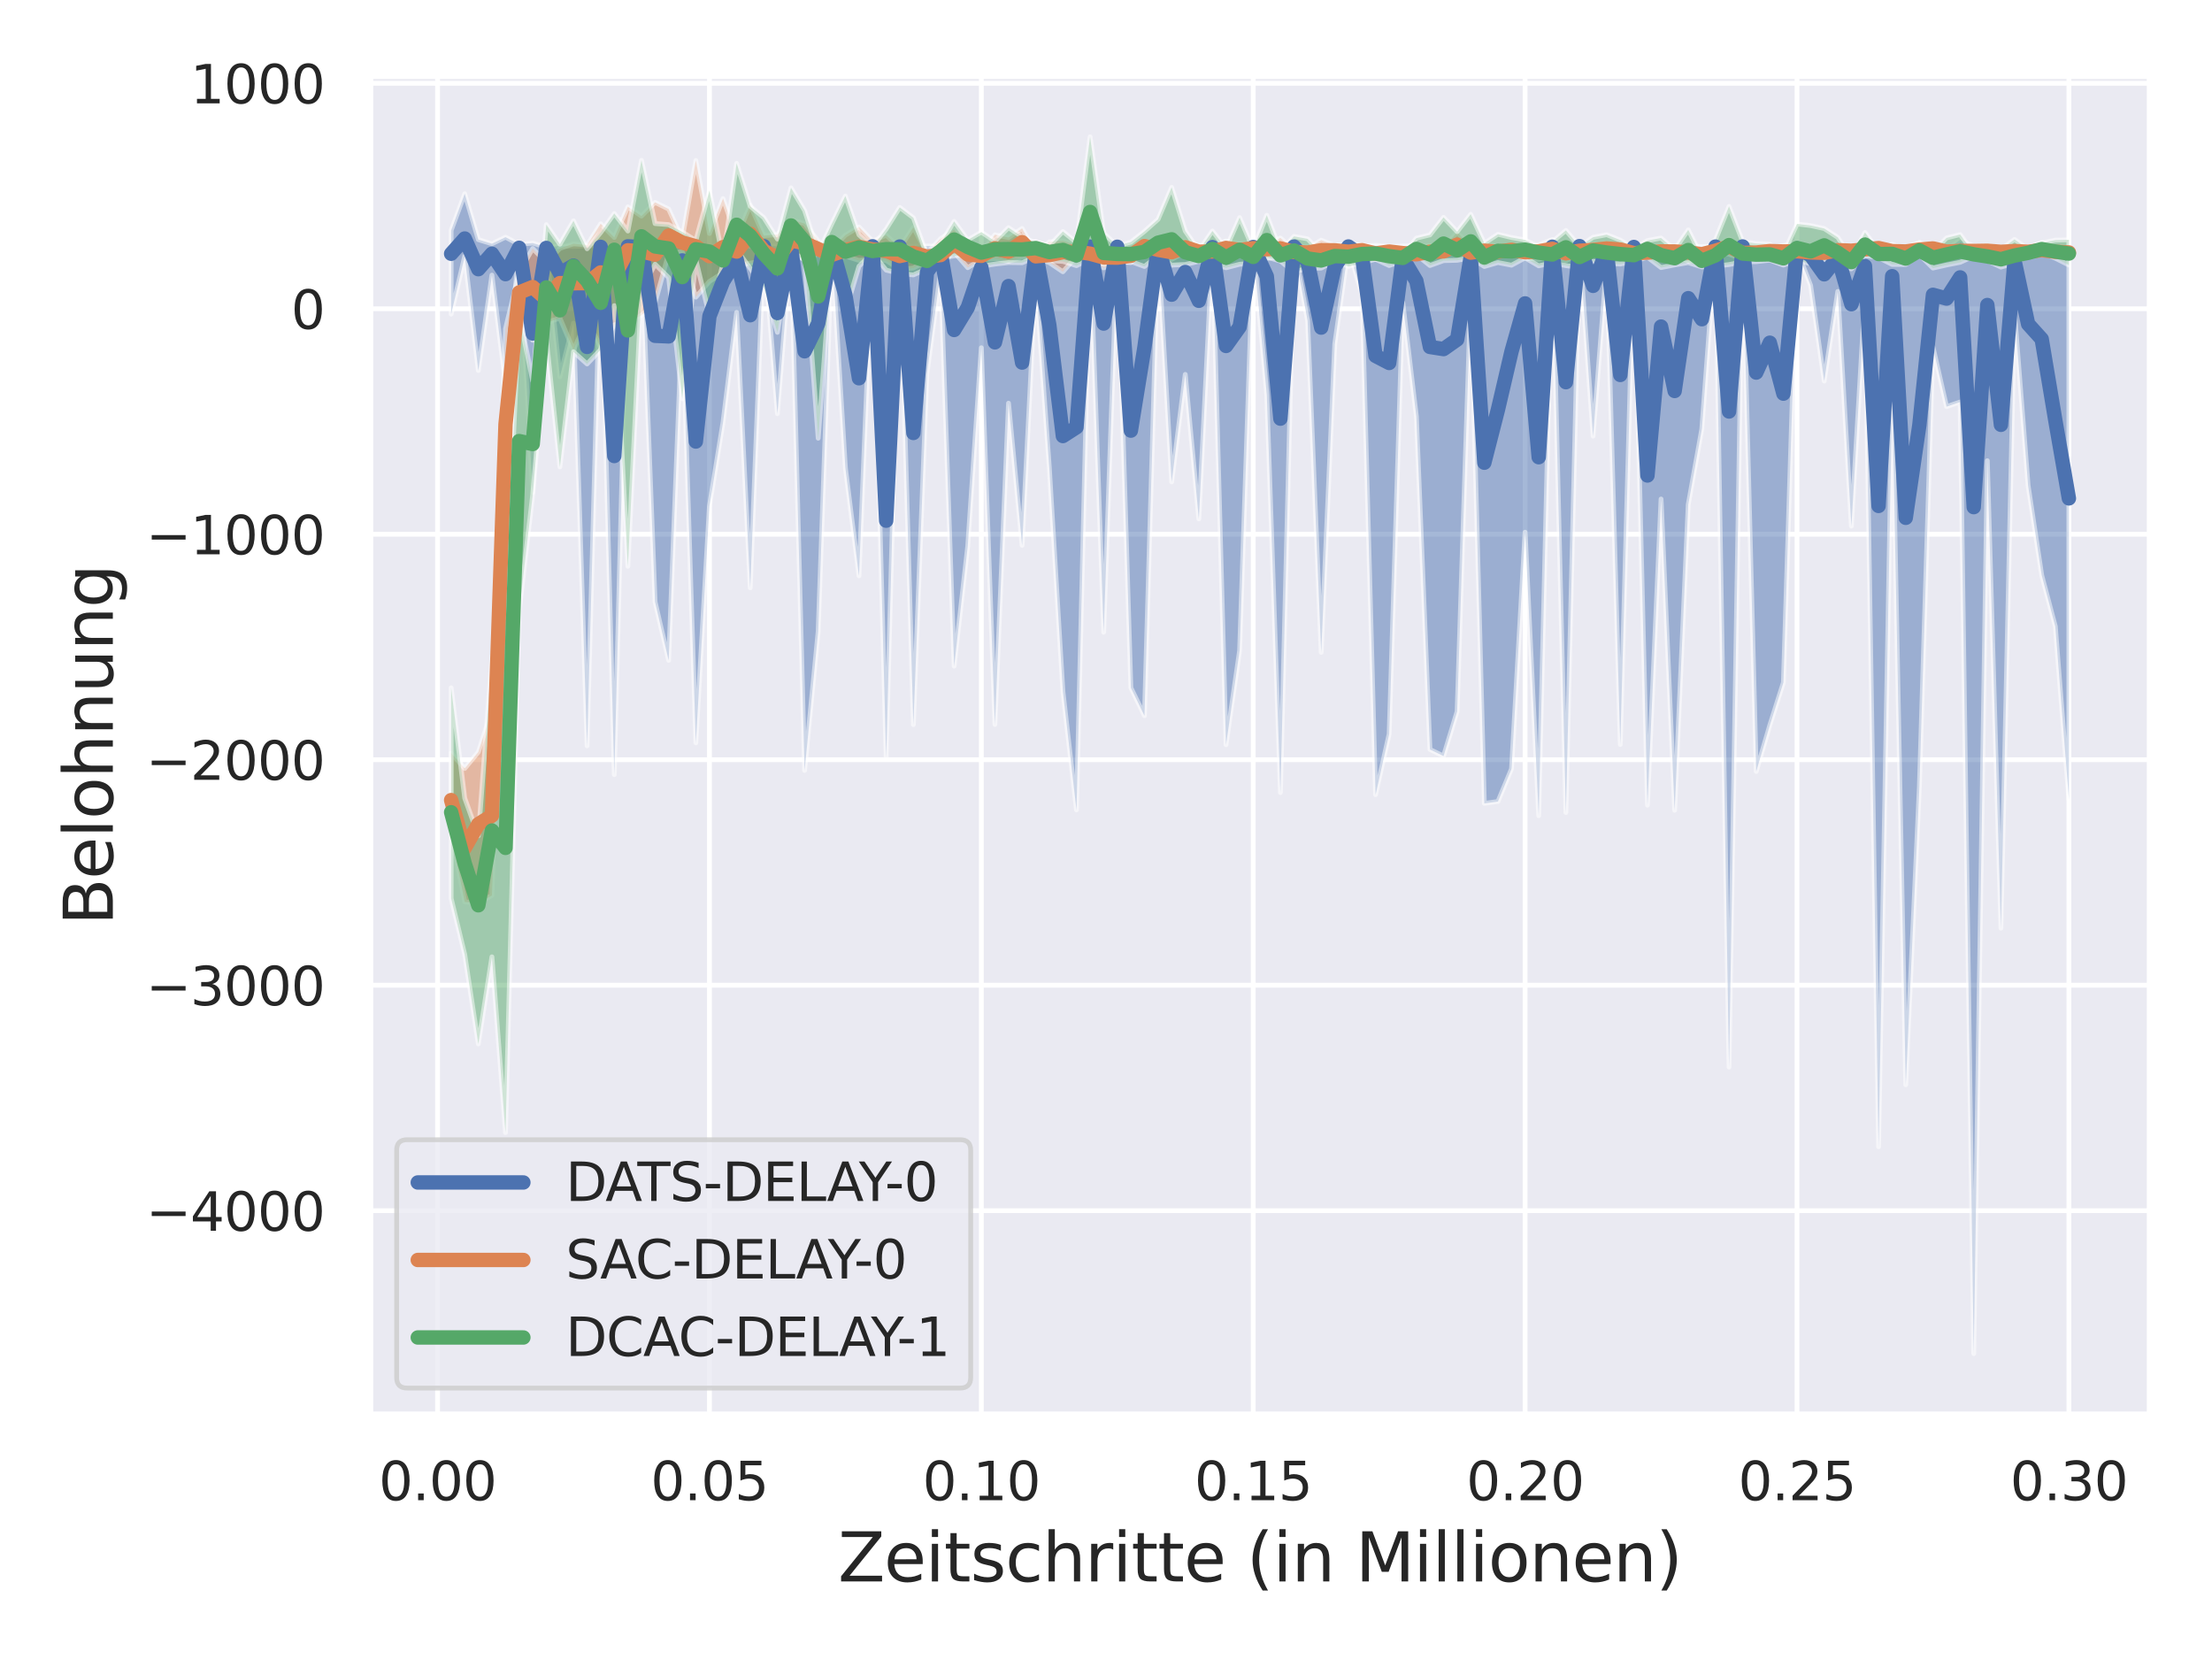 <?xml version="1.0" encoding="utf-8" standalone="no"?>
<!DOCTYPE svg PUBLIC "-//W3C//DTD SVG 1.1//EN"
  "http://www.w3.org/Graphics/SVG/1.1/DTD/svg11.dtd">
<svg xmlns:xlink="http://www.w3.org/1999/xlink" width="460.8pt" height="345.6pt" viewBox="0 0 460.8 345.6" xmlns="http://www.w3.org/2000/svg" version="1.1">
 <defs>
  <style type="text/css">*{stroke-linejoin: round; stroke-linecap: butt}</style>
 </defs>
 <g id="figure_1">
  <g id="patch_1">
   <path d="M 0 345.6 
L 460.8 345.6 
L 460.8 0 
L 0 0 
z
" style="fill: #ffffff"/>
  </g>
  <g id="axes_1">
   <g id="patch_2">
    <path d="M 77.13 294.66 
L 447.84 294.66 
L 447.84 15.826 
L 77.13 15.826 
z
" style="fill: #eaeaf2"/>
   </g>
   <g id="matplotlib.axis_1">
    <g id="xtick_1">
     <g id="line2d_1">
      <path d="M 91.148 294.66 
L 91.148 15.826 
" clip-path="url(#p010ea6f70e)" style="fill: none; stroke: #ffffff; stroke-linecap: round"/>
     </g>
     <g id="text_1">
      <!-- 0.00 -->
      <g style="fill: #262626" transform="translate(78.902 312.518)scale(0.11 -0.11)">
       <defs>
        <path id="DejaVuSans-30" d="M 2034 4250 
Q 1547 4250 1301 3770 
Q 1056 3291 1056 2328 
Q 1056 1369 1301 889 
Q 1547 409 2034 409 
Q 2525 409 2770 889 
Q 3016 1369 3016 2328 
Q 3016 3291 2770 3770 
Q 2525 4250 2034 4250 
z
M 2034 4750 
Q 2819 4750 3233 4129 
Q 3647 3509 3647 2328 
Q 3647 1150 3233 529 
Q 2819 -91 2034 -91 
Q 1250 -91 836 529 
Q 422 1150 422 2328 
Q 422 3509 836 4129 
Q 1250 4750 2034 4750 
z
" transform="scale(0.016)"/>
        <path id="DejaVuSans-2e" d="M 684 794 
L 1344 794 
L 1344 0 
L 684 0 
L 684 794 
z
" transform="scale(0.016)"/>
       </defs>
       <use xlink:href="#DejaVuSans-30"/>
       <use xlink:href="#DejaVuSans-2e" x="63.623"/>
       <use xlink:href="#DejaVuSans-30" x="95.41"/>
       <use xlink:href="#DejaVuSans-30" x="159.033"/>
      </g>
     </g>
    </g>
    <g id="xtick_2">
     <g id="line2d_2">
      <path d="M 147.789 294.66 
L 147.789 15.826 
" clip-path="url(#p010ea6f70e)" style="fill: none; stroke: #ffffff; stroke-linecap: round"/>
     </g>
     <g id="text_2">
      <!-- 0.05 -->
      <g style="fill: #262626" transform="translate(135.543 312.518)scale(0.11 -0.11)">
       <defs>
        <path id="DejaVuSans-35" d="M 691 4666 
L 3169 4666 
L 3169 4134 
L 1269 4134 
L 1269 2991 
Q 1406 3038 1543 3061 
Q 1681 3084 1819 3084 
Q 2600 3084 3056 2656 
Q 3513 2228 3513 1497 
Q 3513 744 3044 326 
Q 2575 -91 1722 -91 
Q 1428 -91 1123 -41 
Q 819 9 494 109 
L 494 744 
Q 775 591 1075 516 
Q 1375 441 1709 441 
Q 2250 441 2565 725 
Q 2881 1009 2881 1497 
Q 2881 1984 2565 2268 
Q 2250 2553 1709 2553 
Q 1456 2553 1204 2497 
Q 953 2441 691 2322 
L 691 4666 
z
" transform="scale(0.016)"/>
       </defs>
       <use xlink:href="#DejaVuSans-30"/>
       <use xlink:href="#DejaVuSans-2e" x="63.623"/>
       <use xlink:href="#DejaVuSans-30" x="95.41"/>
       <use xlink:href="#DejaVuSans-35" x="159.033"/>
      </g>
     </g>
    </g>
    <g id="xtick_3">
     <g id="line2d_3">
      <path d="M 204.429 294.66 
L 204.429 15.826 
" clip-path="url(#p010ea6f70e)" style="fill: none; stroke: #ffffff; stroke-linecap: round"/>
     </g>
     <g id="text_3">
      <!-- 0.10 -->
      <g style="fill: #262626" transform="translate(192.183 312.518)scale(0.11 -0.11)">
       <defs>
        <path id="DejaVuSans-31" d="M 794 531 
L 1825 531 
L 1825 4091 
L 703 3866 
L 703 4441 
L 1819 4666 
L 2450 4666 
L 2450 531 
L 3481 531 
L 3481 0 
L 794 0 
L 794 531 
z
" transform="scale(0.016)"/>
       </defs>
       <use xlink:href="#DejaVuSans-30"/>
       <use xlink:href="#DejaVuSans-2e" x="63.623"/>
       <use xlink:href="#DejaVuSans-31" x="95.41"/>
       <use xlink:href="#DejaVuSans-30" x="159.033"/>
      </g>
     </g>
    </g>
    <g id="xtick_4">
     <g id="line2d_4">
      <path d="M 261.069 294.66 
L 261.069 15.826 
" clip-path="url(#p010ea6f70e)" style="fill: none; stroke: #ffffff; stroke-linecap: round"/>
     </g>
     <g id="text_4">
      <!-- 0.15 -->
      <g style="fill: #262626" transform="translate(248.823 312.518)scale(0.11 -0.11)">
       <use xlink:href="#DejaVuSans-30"/>
       <use xlink:href="#DejaVuSans-2e" x="63.623"/>
       <use xlink:href="#DejaVuSans-31" x="95.41"/>
       <use xlink:href="#DejaVuSans-35" x="159.033"/>
      </g>
     </g>
    </g>
    <g id="xtick_5">
     <g id="line2d_5">
      <path d="M 317.709 294.66 
L 317.709 15.826 
" clip-path="url(#p010ea6f70e)" style="fill: none; stroke: #ffffff; stroke-linecap: round"/>
     </g>
     <g id="text_5">
      <!-- 0.20 -->
      <g style="fill: #262626" transform="translate(305.463 312.518)scale(0.11 -0.11)">
       <defs>
        <path id="DejaVuSans-32" d="M 1228 531 
L 3431 531 
L 3431 0 
L 469 0 
L 469 531 
Q 828 903 1448 1529 
Q 2069 2156 2228 2338 
Q 2531 2678 2651 2914 
Q 2772 3150 2772 3378 
Q 2772 3750 2511 3984 
Q 2250 4219 1831 4219 
Q 1534 4219 1204 4116 
Q 875 4013 500 3803 
L 500 4441 
Q 881 4594 1212 4672 
Q 1544 4750 1819 4750 
Q 2544 4750 2975 4387 
Q 3406 4025 3406 3419 
Q 3406 3131 3298 2873 
Q 3191 2616 2906 2266 
Q 2828 2175 2409 1742 
Q 1991 1309 1228 531 
z
" transform="scale(0.016)"/>
       </defs>
       <use xlink:href="#DejaVuSans-30"/>
       <use xlink:href="#DejaVuSans-2e" x="63.623"/>
       <use xlink:href="#DejaVuSans-32" x="95.41"/>
       <use xlink:href="#DejaVuSans-30" x="159.033"/>
      </g>
     </g>
    </g>
    <g id="xtick_6">
     <g id="line2d_6">
      <path d="M 374.349 294.66 
L 374.349 15.826 
" clip-path="url(#p010ea6f70e)" style="fill: none; stroke: #ffffff; stroke-linecap: round"/>
     </g>
     <g id="text_6">
      <!-- 0.25 -->
      <g style="fill: #262626" transform="translate(362.103 312.518)scale(0.11 -0.11)">
       <use xlink:href="#DejaVuSans-30"/>
       <use xlink:href="#DejaVuSans-2e" x="63.623"/>
       <use xlink:href="#DejaVuSans-32" x="95.41"/>
       <use xlink:href="#DejaVuSans-35" x="159.033"/>
      </g>
     </g>
    </g>
    <g id="xtick_7">
     <g id="line2d_7">
      <path d="M 430.99 294.66 
L 430.99 15.826 
" clip-path="url(#p010ea6f70e)" style="fill: none; stroke: #ffffff; stroke-linecap: round"/>
     </g>
     <g id="text_7">
      <!-- 0.30 -->
      <g style="fill: #262626" transform="translate(418.743 312.518)scale(0.11 -0.11)">
       <defs>
        <path id="DejaVuSans-33" d="M 2597 2516 
Q 3050 2419 3304 2112 
Q 3559 1806 3559 1356 
Q 3559 666 3084 287 
Q 2609 -91 1734 -91 
Q 1441 -91 1130 -33 
Q 819 25 488 141 
L 488 750 
Q 750 597 1062 519 
Q 1375 441 1716 441 
Q 2309 441 2620 675 
Q 2931 909 2931 1356 
Q 2931 1769 2642 2001 
Q 2353 2234 1838 2234 
L 1294 2234 
L 1294 2753 
L 1863 2753 
Q 2328 2753 2575 2939 
Q 2822 3125 2822 3475 
Q 2822 3834 2567 4026 
Q 2313 4219 1838 4219 
Q 1578 4219 1281 4162 
Q 984 4106 628 3988 
L 628 4550 
Q 988 4650 1302 4700 
Q 1616 4750 1894 4750 
Q 2613 4750 3031 4423 
Q 3450 4097 3450 3541 
Q 3450 3153 3228 2886 
Q 3006 2619 2597 2516 
z
" transform="scale(0.016)"/>
       </defs>
       <use xlink:href="#DejaVuSans-30"/>
       <use xlink:href="#DejaVuSans-2e" x="63.623"/>
       <use xlink:href="#DejaVuSans-33" x="95.41"/>
       <use xlink:href="#DejaVuSans-30" x="159.033"/>
      </g>
     </g>
    </g>
    <g id="text_8">
     <!-- Zeitschritte (in Millionen) -->
     <g style="fill: #262626" transform="translate(174.57 329.444)scale(0.14 -0.14)">
      <defs>
       <path id="DejaVuSans-5a" d="M 359 4666 
L 4025 4666 
L 4025 4184 
L 1075 531 
L 4097 531 
L 4097 0 
L 288 0 
L 288 481 
L 3238 4134 
L 359 4134 
L 359 4666 
z
" transform="scale(0.016)"/>
       <path id="DejaVuSans-65" d="M 3597 1894 
L 3597 1613 
L 953 1613 
Q 991 1019 1311 708 
Q 1631 397 2203 397 
Q 2534 397 2845 478 
Q 3156 559 3463 722 
L 3463 178 
Q 3153 47 2828 -22 
Q 2503 -91 2169 -91 
Q 1331 -91 842 396 
Q 353 884 353 1716 
Q 353 2575 817 3079 
Q 1281 3584 2069 3584 
Q 2775 3584 3186 3129 
Q 3597 2675 3597 1894 
z
M 3022 2063 
Q 3016 2534 2758 2815 
Q 2500 3097 2075 3097 
Q 1594 3097 1305 2825 
Q 1016 2553 972 2059 
L 3022 2063 
z
" transform="scale(0.016)"/>
       <path id="DejaVuSans-69" d="M 603 3500 
L 1178 3500 
L 1178 0 
L 603 0 
L 603 3500 
z
M 603 4863 
L 1178 4863 
L 1178 4134 
L 603 4134 
L 603 4863 
z
" transform="scale(0.016)"/>
       <path id="DejaVuSans-74" d="M 1172 4494 
L 1172 3500 
L 2356 3500 
L 2356 3053 
L 1172 3053 
L 1172 1153 
Q 1172 725 1289 603 
Q 1406 481 1766 481 
L 2356 481 
L 2356 0 
L 1766 0 
Q 1100 0 847 248 
Q 594 497 594 1153 
L 594 3053 
L 172 3053 
L 172 3500 
L 594 3500 
L 594 4494 
L 1172 4494 
z
" transform="scale(0.016)"/>
       <path id="DejaVuSans-73" d="M 2834 3397 
L 2834 2853 
Q 2591 2978 2328 3040 
Q 2066 3103 1784 3103 
Q 1356 3103 1142 2972 
Q 928 2841 928 2578 
Q 928 2378 1081 2264 
Q 1234 2150 1697 2047 
L 1894 2003 
Q 2506 1872 2764 1633 
Q 3022 1394 3022 966 
Q 3022 478 2636 193 
Q 2250 -91 1575 -91 
Q 1294 -91 989 -36 
Q 684 19 347 128 
L 347 722 
Q 666 556 975 473 
Q 1284 391 1588 391 
Q 1994 391 2212 530 
Q 2431 669 2431 922 
Q 2431 1156 2273 1281 
Q 2116 1406 1581 1522 
L 1381 1569 
Q 847 1681 609 1914 
Q 372 2147 372 2553 
Q 372 3047 722 3315 
Q 1072 3584 1716 3584 
Q 2034 3584 2315 3537 
Q 2597 3491 2834 3397 
z
" transform="scale(0.016)"/>
       <path id="DejaVuSans-63" d="M 3122 3366 
L 3122 2828 
Q 2878 2963 2633 3030 
Q 2388 3097 2138 3097 
Q 1578 3097 1268 2742 
Q 959 2388 959 1747 
Q 959 1106 1268 751 
Q 1578 397 2138 397 
Q 2388 397 2633 464 
Q 2878 531 3122 666 
L 3122 134 
Q 2881 22 2623 -34 
Q 2366 -91 2075 -91 
Q 1284 -91 818 406 
Q 353 903 353 1747 
Q 353 2603 823 3093 
Q 1294 3584 2113 3584 
Q 2378 3584 2631 3529 
Q 2884 3475 3122 3366 
z
" transform="scale(0.016)"/>
       <path id="DejaVuSans-68" d="M 3513 2113 
L 3513 0 
L 2938 0 
L 2938 2094 
Q 2938 2591 2744 2837 
Q 2550 3084 2163 3084 
Q 1697 3084 1428 2787 
Q 1159 2491 1159 1978 
L 1159 0 
L 581 0 
L 581 4863 
L 1159 4863 
L 1159 2956 
Q 1366 3272 1645 3428 
Q 1925 3584 2291 3584 
Q 2894 3584 3203 3211 
Q 3513 2838 3513 2113 
z
" transform="scale(0.016)"/>
       <path id="DejaVuSans-72" d="M 2631 2963 
Q 2534 3019 2420 3045 
Q 2306 3072 2169 3072 
Q 1681 3072 1420 2755 
Q 1159 2438 1159 1844 
L 1159 0 
L 581 0 
L 581 3500 
L 1159 3500 
L 1159 2956 
Q 1341 3275 1631 3429 
Q 1922 3584 2338 3584 
Q 2397 3584 2469 3576 
Q 2541 3569 2628 3553 
L 2631 2963 
z
" transform="scale(0.016)"/>
       <path id="DejaVuSans-20" transform="scale(0.016)"/>
       <path id="DejaVuSans-28" d="M 1984 4856 
Q 1566 4138 1362 3434 
Q 1159 2731 1159 2009 
Q 1159 1288 1364 580 
Q 1569 -128 1984 -844 
L 1484 -844 
Q 1016 -109 783 600 
Q 550 1309 550 2009 
Q 550 2706 781 3412 
Q 1013 4119 1484 4856 
L 1984 4856 
z
" transform="scale(0.016)"/>
       <path id="DejaVuSans-6e" d="M 3513 2113 
L 3513 0 
L 2938 0 
L 2938 2094 
Q 2938 2591 2744 2837 
Q 2550 3084 2163 3084 
Q 1697 3084 1428 2787 
Q 1159 2491 1159 1978 
L 1159 0 
L 581 0 
L 581 3500 
L 1159 3500 
L 1159 2956 
Q 1366 3272 1645 3428 
Q 1925 3584 2291 3584 
Q 2894 3584 3203 3211 
Q 3513 2838 3513 2113 
z
" transform="scale(0.016)"/>
       <path id="DejaVuSans-4d" d="M 628 4666 
L 1569 4666 
L 2759 1491 
L 3956 4666 
L 4897 4666 
L 4897 0 
L 4281 0 
L 4281 4097 
L 3078 897 
L 2444 897 
L 1241 4097 
L 1241 0 
L 628 0 
L 628 4666 
z
" transform="scale(0.016)"/>
       <path id="DejaVuSans-6c" d="M 603 4863 
L 1178 4863 
L 1178 0 
L 603 0 
L 603 4863 
z
" transform="scale(0.016)"/>
       <path id="DejaVuSans-6f" d="M 1959 3097 
Q 1497 3097 1228 2736 
Q 959 2375 959 1747 
Q 959 1119 1226 758 
Q 1494 397 1959 397 
Q 2419 397 2687 759 
Q 2956 1122 2956 1747 
Q 2956 2369 2687 2733 
Q 2419 3097 1959 3097 
z
M 1959 3584 
Q 2709 3584 3137 3096 
Q 3566 2609 3566 1747 
Q 3566 888 3137 398 
Q 2709 -91 1959 -91 
Q 1206 -91 779 398 
Q 353 888 353 1747 
Q 353 2609 779 3096 
Q 1206 3584 1959 3584 
z
" transform="scale(0.016)"/>
       <path id="DejaVuSans-29" d="M 513 4856 
L 1013 4856 
Q 1481 4119 1714 3412 
Q 1947 2706 1947 2009 
Q 1947 1309 1714 600 
Q 1481 -109 1013 -844 
L 513 -844 
Q 928 -128 1133 580 
Q 1338 1288 1338 2009 
Q 1338 2731 1133 3434 
Q 928 4138 513 4856 
z
" transform="scale(0.016)"/>
      </defs>
      <use xlink:href="#DejaVuSans-5a"/>
      <use xlink:href="#DejaVuSans-65" x="68.506"/>
      <use xlink:href="#DejaVuSans-69" x="130.029"/>
      <use xlink:href="#DejaVuSans-74" x="157.812"/>
      <use xlink:href="#DejaVuSans-73" x="197.021"/>
      <use xlink:href="#DejaVuSans-63" x="249.121"/>
      <use xlink:href="#DejaVuSans-68" x="304.102"/>
      <use xlink:href="#DejaVuSans-72" x="367.48"/>
      <use xlink:href="#DejaVuSans-69" x="408.594"/>
      <use xlink:href="#DejaVuSans-74" x="436.377"/>
      <use xlink:href="#DejaVuSans-74" x="475.586"/>
      <use xlink:href="#DejaVuSans-65" x="514.795"/>
      <use xlink:href="#DejaVuSans-20" x="576.318"/>
      <use xlink:href="#DejaVuSans-28" x="608.105"/>
      <use xlink:href="#DejaVuSans-69" x="647.119"/>
      <use xlink:href="#DejaVuSans-6e" x="674.902"/>
      <use xlink:href="#DejaVuSans-20" x="738.281"/>
      <use xlink:href="#DejaVuSans-4d" x="770.068"/>
      <use xlink:href="#DejaVuSans-69" x="856.348"/>
      <use xlink:href="#DejaVuSans-6c" x="884.131"/>
      <use xlink:href="#DejaVuSans-6c" x="911.914"/>
      <use xlink:href="#DejaVuSans-69" x="939.697"/>
      <use xlink:href="#DejaVuSans-6f" x="967.48"/>
      <use xlink:href="#DejaVuSans-6e" x="1028.662"/>
      <use xlink:href="#DejaVuSans-65" x="1092.041"/>
      <use xlink:href="#DejaVuSans-6e" x="1153.564"/>
      <use xlink:href="#DejaVuSans-29" x="1216.943"/>
     </g>
    </g>
   </g>
   <g id="matplotlib.axis_2">
    <g id="ytick_1">
     <g id="line2d_8">
      <path d="M 77.13 252.206 
L 447.84 252.206 
" clip-path="url(#p010ea6f70e)" style="fill: none; stroke: #ffffff; stroke-linecap: round"/>
     </g>
     <g id="text_9">
      <!-- −4000 -->
      <g style="fill: #262626" transform="translate(30.417 256.385)scale(0.11 -0.11)">
       <defs>
        <path id="DejaVuSans-2212" d="M 678 2272 
L 4684 2272 
L 4684 1741 
L 678 1741 
L 678 2272 
z
" transform="scale(0.016)"/>
        <path id="DejaVuSans-34" d="M 2419 4116 
L 825 1625 
L 2419 1625 
L 2419 4116 
z
M 2253 4666 
L 3047 4666 
L 3047 1625 
L 3713 1625 
L 3713 1100 
L 3047 1100 
L 3047 0 
L 2419 0 
L 2419 1100 
L 313 1100 
L 313 1709 
L 2253 4666 
z
" transform="scale(0.016)"/>
       </defs>
       <use xlink:href="#DejaVuSans-2212"/>
       <use xlink:href="#DejaVuSans-34" x="83.789"/>
       <use xlink:href="#DejaVuSans-30" x="147.412"/>
       <use xlink:href="#DejaVuSans-30" x="211.035"/>
       <use xlink:href="#DejaVuSans-30" x="274.658"/>
      </g>
     </g>
    </g>
    <g id="ytick_2">
     <g id="line2d_9">
      <path d="M 77.13 205.235 
L 447.84 205.235 
" clip-path="url(#p010ea6f70e)" style="fill: none; stroke: #ffffff; stroke-linecap: round"/>
     </g>
     <g id="text_10">
      <!-- −3000 -->
      <g style="fill: #262626" transform="translate(30.417 209.414)scale(0.11 -0.11)">
       <use xlink:href="#DejaVuSans-2212"/>
       <use xlink:href="#DejaVuSans-33" x="83.789"/>
       <use xlink:href="#DejaVuSans-30" x="147.412"/>
       <use xlink:href="#DejaVuSans-30" x="211.035"/>
       <use xlink:href="#DejaVuSans-30" x="274.658"/>
      </g>
     </g>
    </g>
    <g id="ytick_3">
     <g id="line2d_10">
      <path d="M 77.13 158.263 
L 447.84 158.263 
" clip-path="url(#p010ea6f70e)" style="fill: none; stroke: #ffffff; stroke-linecap: round"/>
     </g>
     <g id="text_11">
      <!-- −2000 -->
      <g style="fill: #262626" transform="translate(30.417 162.443)scale(0.11 -0.11)">
       <use xlink:href="#DejaVuSans-2212"/>
       <use xlink:href="#DejaVuSans-32" x="83.789"/>
       <use xlink:href="#DejaVuSans-30" x="147.412"/>
       <use xlink:href="#DejaVuSans-30" x="211.035"/>
       <use xlink:href="#DejaVuSans-30" x="274.658"/>
      </g>
     </g>
    </g>
    <g id="ytick_4">
     <g id="line2d_11">
      <path d="M 77.13 111.292 
L 447.84 111.292 
" clip-path="url(#p010ea6f70e)" style="fill: none; stroke: #ffffff; stroke-linecap: round"/>
     </g>
     <g id="text_12">
      <!-- −1000 -->
      <g style="fill: #262626" transform="translate(30.417 115.471)scale(0.11 -0.11)">
       <use xlink:href="#DejaVuSans-2212"/>
       <use xlink:href="#DejaVuSans-31" x="83.789"/>
       <use xlink:href="#DejaVuSans-30" x="147.412"/>
       <use xlink:href="#DejaVuSans-30" x="211.035"/>
       <use xlink:href="#DejaVuSans-30" x="274.658"/>
      </g>
     </g>
    </g>
    <g id="ytick_5">
     <g id="line2d_12">
      <path d="M 77.13 64.321 
L 447.84 64.321 
" clip-path="url(#p010ea6f70e)" style="fill: none; stroke: #ffffff; stroke-linecap: round"/>
     </g>
     <g id="text_13">
      <!-- 0 -->
      <g style="fill: #262626" transform="translate(60.631 68.5)scale(0.11 -0.11)">
       <use xlink:href="#DejaVuSans-30"/>
      </g>
     </g>
    </g>
    <g id="ytick_6">
     <g id="line2d_13">
      <path d="M 77.13 17.35 
L 447.84 17.35 
" clip-path="url(#p010ea6f70e)" style="fill: none; stroke: #ffffff; stroke-linecap: round"/>
     </g>
     <g id="text_14">
      <!-- 1000 -->
      <g style="fill: #262626" transform="translate(39.635 21.529)scale(0.11 -0.11)">
       <use xlink:href="#DejaVuSans-31"/>
       <use xlink:href="#DejaVuSans-30" x="63.623"/>
       <use xlink:href="#DejaVuSans-30" x="127.246"/>
       <use xlink:href="#DejaVuSans-30" x="190.869"/>
      </g>
     </g>
    </g>
    <g id="text_15">
     <!-- Belohnung -->
     <g style="fill: #262626" transform="translate(23.506 192.769)rotate(-90)scale(0.14 -0.14)">
      <defs>
       <path id="DejaVuSans-42" d="M 1259 2228 
L 1259 519 
L 2272 519 
Q 2781 519 3026 730 
Q 3272 941 3272 1375 
Q 3272 1813 3026 2020 
Q 2781 2228 2272 2228 
L 1259 2228 
z
M 1259 4147 
L 1259 2741 
L 2194 2741 
Q 2656 2741 2882 2914 
Q 3109 3088 3109 3444 
Q 3109 3797 2882 3972 
Q 2656 4147 2194 4147 
L 1259 4147 
z
M 628 4666 
L 2241 4666 
Q 2963 4666 3353 4366 
Q 3744 4066 3744 3513 
Q 3744 3084 3544 2831 
Q 3344 2578 2956 2516 
Q 3422 2416 3680 2098 
Q 3938 1781 3938 1306 
Q 3938 681 3513 340 
Q 3088 0 2303 0 
L 628 0 
L 628 4666 
z
" transform="scale(0.016)"/>
       <path id="DejaVuSans-75" d="M 544 1381 
L 544 3500 
L 1119 3500 
L 1119 1403 
Q 1119 906 1312 657 
Q 1506 409 1894 409 
Q 2359 409 2629 706 
Q 2900 1003 2900 1516 
L 2900 3500 
L 3475 3500 
L 3475 0 
L 2900 0 
L 2900 538 
Q 2691 219 2414 64 
Q 2138 -91 1772 -91 
Q 1169 -91 856 284 
Q 544 659 544 1381 
z
M 1991 3584 
L 1991 3584 
z
" transform="scale(0.016)"/>
       <path id="DejaVuSans-67" d="M 2906 1791 
Q 2906 2416 2648 2759 
Q 2391 3103 1925 3103 
Q 1463 3103 1205 2759 
Q 947 2416 947 1791 
Q 947 1169 1205 825 
Q 1463 481 1925 481 
Q 2391 481 2648 825 
Q 2906 1169 2906 1791 
z
M 3481 434 
Q 3481 -459 3084 -895 
Q 2688 -1331 1869 -1331 
Q 1566 -1331 1297 -1286 
Q 1028 -1241 775 -1147 
L 775 -588 
Q 1028 -725 1275 -790 
Q 1522 -856 1778 -856 
Q 2344 -856 2625 -561 
Q 2906 -266 2906 331 
L 2906 616 
Q 2728 306 2450 153 
Q 2172 0 1784 0 
Q 1141 0 747 490 
Q 353 981 353 1791 
Q 353 2603 747 3093 
Q 1141 3584 1784 3584 
Q 2172 3584 2450 3431 
Q 2728 3278 2906 2969 
L 2906 3500 
L 3481 3500 
L 3481 434 
z
" transform="scale(0.016)"/>
      </defs>
      <use xlink:href="#DejaVuSans-42"/>
      <use xlink:href="#DejaVuSans-65" x="68.604"/>
      <use xlink:href="#DejaVuSans-6c" x="130.127"/>
      <use xlink:href="#DejaVuSans-6f" x="157.91"/>
      <use xlink:href="#DejaVuSans-68" x="219.092"/>
      <use xlink:href="#DejaVuSans-6e" x="282.471"/>
      <use xlink:href="#DejaVuSans-75" x="345.85"/>
      <use xlink:href="#DejaVuSans-6e" x="409.229"/>
      <use xlink:href="#DejaVuSans-67" x="472.607"/>
     </g>
    </g>
   </g>
   <g id="PolyCollection_1">
    <defs>
     <path id="me7b477729d" d="M 93.98 -280.151 
L 93.98 -297.594 
L 96.812 -305.244 
L 99.644 -295.683 
L 102.476 -294.827 
L 105.308 -296.187 
L 108.141 -294.709 
L 110.973 -294.958 
L 113.805 -294.122 
L 116.637 -294.321 
L 119.469 -294.271 
L 122.301 -294.391 
L 125.133 -294.447 
L 127.965 -294.005 
L 130.797 -294.625 
L 133.629 -294.448 
L 136.461 -294.327 
L 139.293 -294.343 
L 142.125 -294.278 
L 144.957 -294.274 
L 147.789 -294.339 
L 150.621 -294.436 
L 153.453 -294.64 
L 156.285 -294.305 
L 159.117 -294.408 
L 161.949 -294.31 
L 164.781 -294.342 
L 167.613 -294.301 
L 170.445 -294.304 
L 173.277 -295.014 
L 176.109 -294.367 
L 178.941 -294.281 
L 181.773 -294.381 
L 184.605 -294.155 
L 187.437 -294.419 
L 190.269 -294.254 
L 193.101 -294.354 
L 195.933 -294.269 
L 198.765 -294.531 
L 201.597 -294.323 
L 204.429 -294.332 
L 207.261 -294.319 
L 210.093 -294.316 
L 212.925 -294.462 
L 215.757 -295.311 
L 218.589 -294.331 
L 221.421 -294.423 
L 224.253 -294.234 
L 227.085 -294.268 
L 229.917 -294.386 
L 232.749 -294.272 
L 235.581 -294.358 
L 238.413 -294.529 
L 241.245 -294.335 
L 244.077 -294.208 
L 246.909 -294.331 
L 249.741 -294.354 
L 252.573 -294.236 
L 255.405 -294.383 
L 258.237 -294.755 
L 261.069 -294.243 
L 263.901 -294.349 
L 266.733 -294.289 
L 269.565 -294.295 
L 272.397 -294.238 
L 275.229 -294.505 
L 278.061 -294.191 
L 280.893 -294.535 
L 283.725 -294.383 
L 286.557 -294.483 
L 289.389 -294.297 
L 292.221 -294.358 
L 295.053 -294.394 
L 297.885 -294.416 
L 300.717 -294.265 
L 303.549 -294.402 
L 306.381 -294.356 
L 309.213 -294.432 
L 312.045 -294.364 
L 314.877 -294.353 
L 317.709 -294.369 
L 320.541 -294.304 
L 323.373 -294.651 
L 326.205 -293.651 
L 329.037 -294.869 
L 331.869 -294.369 
L 334.701 -294.243 
L 337.533 -294.59 
L 340.365 -294.289 
L 343.197 -293.969 
L 346.029 -294.446 
L 348.861 -294.367 
L 351.693 -294.406 
L 354.525 -294.216 
L 357.357 -294.307 
L 360.189 -294.469 
L 363.021 -294.782 
L 365.853 -294.267 
L 368.685 -294.208 
L 371.517 -294.166 
L 374.349 -294.328 
L 377.181 -294.396 
L 380.013 -294.219 
L 382.845 -294.285 
L 385.677 -294.226 
L 388.509 -294.22 
L 391.341 -293.895 
L 394.173 -294.227 
L 397.005 -294.186 
L 399.837 -295.044 
L 402.669 -294.381 
L 405.501 -293.526 
L 408.333 -295.643 
L 411.165 -294.351 
L 413.997 -294.21 
L 416.829 -294.017 
L 419.662 -294.241 
L 422.494 -294.016 
L 425.326 -295.133 
L 428.158 -294.26 
L 430.99 -293.983 
L 430.99 -179.043 
L 430.99 -179.043 
L 428.158 -215.108 
L 425.326 -225.77 
L 422.494 -244.448 
L 419.662 -280.498 
L 416.829 -152.245 
L 413.997 -249.625 
L 411.165 -63.614 
L 408.333 -261.853 
L 405.501 -260.891 
L 402.669 -273.301 
L 399.837 -181.563 
L 397.005 -119.628 
L 394.173 -263.868 
L 391.341 -106.706 
L 388.509 -284.004 
L 385.677 -235.997 
L 382.845 -284.883 
L 380.013 -266.212 
L 377.181 -286.156 
L 374.349 -293.49 
L 371.517 -203.425 
L 368.685 -194.529 
L 365.853 -184.882 
L 363.021 -294.032 
L 360.189 -123.305 
L 357.357 -294.104 
L 354.525 -256.246 
L 351.693 -240.495 
L 348.861 -176.809 
L 346.029 -241.644 
L 343.197 -177.867 
L 340.365 -293.81 
L 337.533 -190.511 
L 334.701 -290.712 
L 331.869 -254.743 
L 329.037 -294.139 
L 326.205 -176.334 
L 323.373 -293.833 
L 320.541 -175.67 
L 317.709 -234.73 
L 314.877 -185.441 
L 312.045 -178.627 
L 309.213 -178.239 
L 306.381 -284.393 
L 303.549 -197.397 
L 300.717 -188.099 
L 297.885 -189.472 
L 295.053 -258.837 
L 292.221 -282.555 
L 289.389 -192.704 
L 286.557 -180.053 
L 283.725 -284.195 
L 280.893 -294.002 
L 278.061 -273.959 
L 275.229 -209.697 
L 272.397 -278.779 
L 269.565 -294.143 
L 266.733 -180.487 
L 263.901 -263.318 
L 261.069 -293.99 
L 258.237 -210.1 
L 255.405 -190.462 
L 252.573 -293.917 
L 249.741 -237.504 
L 246.909 -267.608 
L 244.077 -245.208 
L 241.245 -294.068 
L 238.413 -196.499 
L 235.581 -202.328 
L 232.749 -294.102 
L 229.917 -213.882 
L 227.085 -294.147 
L 224.253 -176.864 
L 221.421 -201.581 
L 218.589 -248.178 
L 215.757 -287.525 
L 212.925 -231.982 
L 210.093 -261.611 
L 207.261 -194.679 
L 204.429 -273.158 
L 201.597 -231.801 
L 198.765 -206.825 
L 195.933 -288.997 
L 193.101 -267.748 
L 190.269 -194.638 
L 187.437 -294.027 
L 184.605 -187.745 
L 181.773 -294.187 
L 178.941 -225.641 
L 176.109 -248.128 
L 173.277 -293.868 
L 170.445 -214.096 
L 167.613 -185.102 
L 164.781 -294.067 
L 161.949 -259.418 
L 159.117 -294.248 
L 156.285 -223.14 
L 153.453 -280.517 
L 150.621 -257.654 
L 147.789 -240.137 
L 144.957 -190.844 
L 142.125 -279.764 
L 139.293 -208.034 
L 136.461 -220.219 
L 133.629 -293.555 
L 130.797 -294.03 
L 127.965 -184.228 
L 125.133 -293.992 
L 122.301 -190.216 
L 119.469 -278.283 
L 116.637 -267.114 
L 113.805 -293.715 
L 110.973 -242.998 
L 108.141 -293.262 
L 105.308 -265.526 
L 102.476 -288.287 
L 99.644 -268.403 
L 96.812 -292.231 
L 93.98 -280.151 
z
" style="stroke: #ffffff; stroke-opacity: 0.5"/>
    </defs>
    <g clip-path="url(#p010ea6f70e)">
     <use xlink:href="#me7b477729d" x="0" y="345.6" style="fill: #4c72b0; fill-opacity: 0.5; stroke: #ffffff; stroke-opacity: 0.5"/>
    </g>
   </g>
   <g id="PolyCollection_2">
    <defs>
     <path id="m3b66945f74" d="M 93.98 -171.954 
L 93.98 -188.749 
L 96.812 -185.516 
L 99.644 -188.941 
L 102.476 -197.661 
L 105.308 -277.112 
L 108.141 -288.895 
L 110.973 -293.836 
L 113.805 -290.91 
L 116.637 -293.855 
L 119.469 -294.814 
L 122.301 -294.546 
L 125.133 -298.984 
L 127.965 -296.139 
L 130.797 -302.512 
L 133.629 -300.588 
L 136.461 -303.452 
L 139.293 -302.046 
L 142.125 -295.876 
L 144.957 -312.176 
L 147.789 -296.965 
L 150.621 -304.234 
L 153.453 -296.155 
L 156.285 -302.881 
L 159.117 -296.507 
L 161.949 -296.742 
L 164.781 -299.841 
L 167.613 -299.026 
L 170.445 -295.393 
L 173.277 -293.73 
L 176.109 -296.628 
L 178.941 -298.334 
L 181.773 -295.377 
L 184.605 -296.612 
L 187.437 -293.978 
L 190.269 -298.24 
L 193.101 -292.882 
L 195.933 -295.869 
L 198.765 -297.77 
L 201.597 -294.253 
L 204.429 -293.074 
L 207.261 -296.699 
L 210.093 -296.115 
L 212.925 -298.015 
L 215.757 -292.832 
L 218.589 -295.206 
L 221.421 -295.43 
L 224.253 -294.57 
L 227.085 -293.811 
L 229.917 -293.498 
L 232.749 -293.319 
L 235.581 -294.361 
L 238.413 -295.426 
L 241.245 -294.737 
L 244.077 -295.331 
L 246.909 -295.329 
L 249.741 -294.495 
L 252.573 -294.451 
L 255.405 -295.427 
L 258.237 -294.875 
L 261.069 -295.121 
L 263.901 -294.693 
L 266.733 -296.022 
L 269.565 -293.483 
L 272.397 -293.913 
L 275.229 -295.569 
L 278.061 -294.463 
L 280.893 -294.876 
L 283.725 -294.572 
L 286.557 -294.163 
L 289.389 -294.213 
L 292.221 -293.89 
L 295.053 -293.486 
L 297.885 -294.425 
L 300.717 -294.103 
L 303.549 -297.186 
L 306.381 -294.323 
L 309.213 -294.854 
L 312.045 -294.24 
L 314.877 -294.601 
L 317.709 -294.279 
L 320.541 -294.609 
L 323.373 -295.714 
L 326.205 -293.802 
L 329.037 -293.765 
L 331.869 -294.693 
L 334.701 -294.973 
L 337.533 -294.594 
L 340.365 -293.897 
L 343.197 -293.412 
L 346.029 -294.212 
L 348.861 -293.977 
L 351.693 -293.912 
L 354.525 -293.694 
L 357.357 -294.121 
L 360.189 -295.86 
L 363.021 -294.002 
L 365.853 -293.495 
L 368.685 -293.864 
L 371.517 -294.484 
L 374.349 -295.026 
L 377.181 -293.667 
L 380.013 -293.672 
L 382.845 -294.509 
L 385.677 -294.296 
L 388.509 -294.522 
L 391.341 -294.797 
L 394.173 -294.149 
L 397.005 -293.791 
L 399.837 -294.915 
L 402.669 -294.518 
L 405.501 -294.015 
L 408.333 -293.794 
L 411.165 -294.201 
L 413.997 -294.41 
L 416.829 -294.084 
L 419.662 -293.936 
L 422.494 -293.577 
L 425.326 -293.728 
L 428.158 -293.932 
L 430.99 -293.501 
L 430.99 -292.429 
L 430.99 -292.429 
L 428.158 -292.351 
L 425.326 -293.085 
L 422.494 -292.686 
L 419.662 -292.756 
L 416.829 -292.096 
L 413.997 -292.656 
L 411.165 -292.345 
L 408.333 -292.862 
L 405.501 -292.406 
L 402.669 -293.406 
L 399.837 -292.659 
L 397.005 -292.386 
L 394.173 -291.956 
L 391.341 -292.856 
L 388.509 -292.463 
L 385.677 -292.982 
L 382.845 -292.964 
L 380.013 -292.069 
L 377.181 -292.374 
L 374.349 -292.136 
L 371.517 -292.313 
L 368.685 -292.522 
L 365.853 -292.215 
L 363.021 -291.577 
L 360.189 -292.65 
L 357.357 -293.011 
L 354.525 -291.315 
L 351.693 -291.182 
L 348.861 -292.698 
L 346.029 -292.754 
L 343.197 -292.126 
L 340.365 -291.783 
L 337.533 -292.326 
L 334.701 -292.899 
L 331.869 -292.411 
L 329.037 -292.981 
L 326.205 -291.265 
L 323.373 -292.238 
L 320.541 -291.595 
L 317.709 -291.848 
L 314.877 -292.775 
L 312.045 -292.283 
L 309.213 -291.638 
L 306.381 -292.38 
L 303.549 -293.091 
L 300.717 -292.544 
L 297.885 -292.176 
L 295.053 -291.844 
L 292.221 -291.838 
L 289.389 -292.486 
L 286.557 -291.577 
L 283.725 -291.917 
L 280.893 -291.651 
L 278.061 -292.31 
L 275.229 -291.96 
L 272.397 -291.984 
L 269.565 -292.468 
L 266.733 -292.173 
L 263.901 -291.777 
L 261.069 -292.609 
L 258.237 -292.656 
L 255.405 -292.726 
L 252.573 -292.068 
L 249.741 -291.966 
L 246.909 -293.123 
L 244.077 -291.562 
L 241.245 -292.41 
L 238.413 -293.395 
L 235.581 -290.885 
L 232.749 -291.038 
L 229.917 -289.805 
L 227.085 -291.647 
L 224.253 -292.214 
L 221.421 -288.981 
L 218.589 -290.897 
L 215.757 -291.845 
L 212.925 -292.058 
L 210.093 -291.151 
L 207.261 -291.74 
L 204.429 -291.579 
L 201.597 -289.837 
L 198.765 -293.087 
L 195.933 -290.599 
L 193.101 -291.266 
L 190.269 -289.763 
L 187.437 -289.49 
L 184.605 -291.321 
L 181.773 -291.681 
L 178.941 -291.35 
L 176.109 -292.26 
L 173.277 -290.789 
L 170.445 -292.761 
L 167.613 -291.458 
L 164.781 -293.45 
L 161.949 -286.447 
L 159.117 -291.222 
L 156.285 -290.799 
L 153.453 -290.288 
L 150.621 -288.762 
L 147.789 -286.975 
L 144.957 -283.697 
L 142.125 -293.179 
L 139.293 -292.805 
L 136.461 -282.522 
L 133.629 -279.921 
L 130.797 -278.455 
L 127.965 -277.933 
L 125.133 -273.229 
L 122.301 -279.07 
L 119.469 -272.672 
L 116.637 -279.341 
L 113.805 -278.372 
L 110.973 -274.702 
L 108.141 -282.111 
L 105.308 -238.665 
L 102.476 -159.058 
L 99.644 -157.463 
L 96.812 -157.717 
L 93.98 -171.954 
z
" style="stroke: #ffffff; stroke-opacity: 0.5"/>
    </defs>
    <g clip-path="url(#p010ea6f70e)">
     <use xlink:href="#m3b66945f74" x="0" y="345.6" style="fill: #dd8452; fill-opacity: 0.5; stroke: #ffffff; stroke-opacity: 0.5"/>
    </g>
   </g>
   <g id="PolyCollection_3">
    <defs>
     <path id="mabbe2dda35" d="M 93.98 -158.453 
L 93.98 -202.328 
L 96.812 -179.328 
L 99.644 -171.486 
L 102.476 -208.848 
L 105.308 -218.44 
L 108.141 -280.18 
L 110.973 -266.268 
L 113.805 -298.808 
L 116.637 -294.719 
L 119.469 -299.598 
L 122.301 -293.772 
L 125.133 -297.155 
L 127.965 -301.123 
L 130.797 -297.475 
L 133.629 -312.214 
L 136.461 -299.025 
L 139.293 -298.811 
L 142.125 -297.278 
L 144.957 -295.49 
L 147.789 -305.913 
L 150.621 -291.605 
L 153.453 -311.578 
L 156.285 -302.626 
L 159.117 -300.264 
L 161.949 -295.8 
L 164.781 -306.469 
L 167.613 -301.752 
L 170.445 -292.957 
L 173.277 -298.977 
L 176.109 -304.764 
L 178.941 -296.675 
L 181.773 -294.173 
L 184.605 -297.899 
L 187.437 -302.388 
L 190.269 -300.239 
L 193.101 -292.526 
L 195.933 -294.842 
L 198.765 -299.478 
L 201.597 -295.608 
L 204.429 -297.256 
L 207.261 -295.353 
L 210.093 -298.175 
L 212.925 -296.269 
L 215.757 -295.036 
L 218.589 -294.409 
L 221.421 -297.372 
L 224.253 -295.086 
L 227.085 -317.1 
L 229.917 -297.013 
L 232.749 -294.387 
L 235.581 -295.174 
L 238.413 -297.398 
L 241.245 -299.912 
L 244.077 -306.575 
L 246.909 -297.485 
L 249.741 -293.405 
L 252.573 -297.482 
L 255.405 -293.849 
L 258.237 -300.28 
L 261.069 -293.765 
L 263.901 -300.762 
L 266.733 -293.412 
L 269.565 -296.36 
L 272.397 -295.834 
L 275.229 -292.906 
L 278.061 -293.791 
L 280.893 -293.469 
L 283.725 -294.213 
L 286.557 -293.655 
L 289.389 -293.54 
L 292.221 -292.556 
L 295.053 -295.982 
L 297.885 -296.676 
L 300.717 -300.323 
L 303.549 -297.334 
L 306.381 -300.972 
L 309.213 -294.924 
L 312.045 -296.801 
L 314.877 -296.119 
L 317.709 -295.622 
L 320.541 -294.173 
L 323.373 -295.231 
L 326.205 -297.599 
L 329.037 -294.294 
L 331.869 -296.171 
L 334.701 -296.71 
L 337.533 -295.58 
L 340.365 -293.878 
L 343.197 -295.494 
L 346.029 -296.011 
L 348.861 -293.603 
L 351.693 -297.711 
L 354.525 -292.121 
L 357.357 -295.636 
L 360.189 -302.608 
L 363.021 -295.3 
L 365.853 -294.866 
L 368.685 -294.737 
L 371.517 -292.764 
L 374.349 -298.949 
L 377.181 -298.615 
L 380.013 -297.997 
L 382.845 -296.152 
L 385.677 -291.881 
L 388.509 -297.173 
L 391.341 -293.398 
L 394.173 -294.734 
L 397.005 -293.614 
L 399.837 -295.14 
L 402.669 -293.105 
L 405.501 -296.033 
L 408.333 -296.741 
L 411.165 -292.901 
L 413.997 -293.72 
L 416.829 -293.649 
L 419.662 -295.736 
L 422.494 -293.67 
L 425.326 -294.99 
L 428.158 -295.576 
L 430.99 -295.652 
L 430.99 -290.394 
L 430.99 -290.394 
L 428.158 -291.811 
L 425.326 -293.016 
L 422.494 -292.44 
L 419.662 -290.765 
L 416.829 -289.957 
L 413.997 -291.309 
L 411.165 -292.244 
L 408.333 -290.954 
L 405.501 -290.397 
L 402.669 -289.762 
L 399.837 -292.546 
L 397.005 -290.498 
L 394.173 -290.514 
L 391.341 -291.934 
L 388.509 -292.351 
L 385.677 -289.594 
L 382.845 -290.276 
L 380.013 -291.619 
L 377.181 -290.659 
L 374.349 -291.397 
L 371.517 -290.37 
L 368.685 -291.404 
L 365.853 -291.094 
L 363.021 -291.047 
L 360.189 -290.485 
L 357.357 -290.159 
L 354.525 -289.988 
L 351.693 -290.901 
L 348.861 -290.407 
L 346.029 -289.862 
L 343.197 -292.033 
L 340.365 -291.15 
L 337.533 -290.594 
L 334.701 -290.761 
L 331.869 -291.144 
L 329.037 -289.886 
L 326.205 -290.263 
L 323.373 -290.83 
L 320.541 -290.22 
L 317.709 -291.878 
L 314.877 -290.359 
L 312.045 -290.904 
L 309.213 -290.083 
L 306.381 -291.903 
L 303.549 -291.38 
L 300.717 -291.308 
L 297.885 -290.284 
L 295.053 -292.558 
L 292.221 -291.286 
L 289.389 -290.285 
L 286.557 -291.604 
L 283.725 -290.821 
L 280.893 -290.097 
L 278.061 -291.27 
L 275.229 -289.753 
L 272.397 -289.749 
L 269.565 -288.935 
L 266.733 -291.225 
L 263.901 -292.034 
L 261.069 -290.788 
L 258.237 -290.549 
L 255.405 -289.818 
L 252.573 -290.764 
L 249.741 -291.158 
L 246.909 -290.501 
L 244.077 -290.372 
L 241.245 -292.335 
L 238.413 -290.089 
L 235.581 -291.119 
L 232.749 -290.735 
L 229.917 -290.538 
L 227.085 -291.644 
L 224.253 -290.258 
L 221.421 -291.145 
L 218.589 -291.293 
L 215.757 -292.038 
L 212.925 -290.867 
L 210.093 -290.907 
L 207.261 -290.583 
L 204.429 -290.143 
L 201.597 -292.585 
L 198.765 -292.289 
L 195.933 -291.856 
L 193.101 -289.586 
L 190.269 -288.329 
L 187.437 -288.618 
L 184.605 -289.331 
L 181.773 -292.873 
L 178.941 -290.147 
L 176.109 -280.667 
L 173.277 -291.458 
L 170.445 -254.31 
L 167.613 -291.408 
L 164.781 -293.266 
L 161.949 -276.37 
L 159.117 -285.842 
L 156.285 -289.697 
L 153.453 -293.56 
L 150.621 -290.709 
L 147.789 -279.798 
L 144.957 -291.468 
L 142.125 -262.518 
L 139.293 -287.759 
L 136.461 -290.567 
L 133.629 -285.164 
L 130.797 -227.634 
L 127.965 -281.937 
L 125.133 -272.772 
L 122.301 -269.777 
L 119.469 -272.317 
L 116.637 -248.33 
L 113.805 -274.937 
L 110.973 -242.526 
L 108.141 -218.211 
L 105.308 -109.65 
L 102.476 -146.276 
L 99.644 -128.119 
L 96.812 -146.742 
L 93.98 -158.453 
z
" style="stroke: #ffffff; stroke-opacity: 0.5"/>
    </defs>
    <g clip-path="url(#p010ea6f70e)">
     <use xlink:href="#mabbe2dda35" x="0" y="345.6" style="fill: #55a868; fill-opacity: 0.5; stroke: #ffffff; stroke-opacity: 0.5"/>
    </g>
   </g>
   <g id="line2d_14">
    <path d="M 93.98 52.861 
L 96.812 49.687 
L 99.644 56.074 
L 102.476 52.857 
L 105.308 57.109 
L 108.141 51.623 
L 110.973 69.471 
L 113.805 51.652 
L 116.637 56.92 
L 119.469 55.328 
L 122.301 72.268 
L 125.133 51.424 
L 127.965 94.996 
L 130.797 51.319 
L 133.629 51.494 
L 136.461 69.953 
L 139.293 70.077 
L 142.125 54.251 
L 144.957 91.979 
L 147.789 65.861 
L 150.621 58.647 
L 153.453 54.032 
L 156.285 65.665 
L 159.117 51.277 
L 161.949 65.21 
L 164.781 51.437 
L 167.613 73.178 
L 170.445 67.39 
L 173.277 51.335 
L 176.109 61.497 
L 178.941 78.799 
L 181.773 51.306 
L 184.605 108.465 
L 187.437 51.356 
L 190.269 90.195 
L 193.101 56.735 
L 195.933 52.465 
L 198.765 68.738 
L 201.597 64.067 
L 204.429 55.73 
L 207.261 71.318 
L 210.093 59.595 
L 212.925 75.53 
L 215.757 52.538 
L 218.589 67.718 
L 221.421 90.832 
L 224.253 89.006 
L 227.085 51.367 
L 229.917 67.403 
L 232.749 51.405 
L 235.581 89.708 
L 238.413 72.323 
L 241.245 51.352 
L 244.077 61.385 
L 246.909 56.668 
L 249.741 62.662 
L 252.573 51.489 
L 255.405 72.068 
L 258.237 68.098 
L 261.069 51.456 
L 263.901 57.592 
L 266.733 87.213 
L 269.565 51.366 
L 272.397 54.526 
L 275.229 68.244 
L 278.061 55.498 
L 280.893 51.348 
L 283.725 53.295 
L 286.557 74.139 
L 289.389 75.613 
L 292.221 53.767 
L 295.053 58.529 
L 297.885 72.276 
L 300.717 72.72 
L 303.549 70.727 
L 306.381 53.439 
L 309.213 96.39 
L 312.045 85.344 
L 314.877 73.22 
L 317.709 63.202 
L 320.541 95.246 
L 323.373 51.394 
L 326.205 79.616 
L 329.037 51.27 
L 331.869 59.547 
L 334.701 52.127 
L 337.533 78.109 
L 340.365 51.453 
L 343.197 99.052 
L 346.029 68.03 
L 348.861 81.445 
L 351.693 62.119 
L 354.525 66.498 
L 357.357 51.369 
L 360.189 85.723 
L 363.021 51.342 
L 365.853 77.617 
L 368.685 71.394 
L 371.517 82.003 
L 374.349 51.732 
L 377.181 53.173 
L 380.013 57.145 
L 382.845 53.577 
L 385.677 63.376 
L 388.509 55.441 
L 391.341 105.396 
L 394.173 57.54 
L 397.005 107.872 
L 399.837 88.542 
L 402.669 61.414 
L 405.501 62.196 
L 408.333 57.788 
L 411.165 105.646 
L 413.997 63.542 
L 416.829 88.498 
L 419.662 54.312 
L 422.494 67.501 
L 425.326 70.638 
L 428.158 87.555 
L 430.99 103.825 
" clip-path="url(#p010ea6f70e)" style="fill: none; stroke: #4c72b0; stroke-width: 3; stroke-linecap: round"/>
   </g>
   <g id="line2d_15">
    <path d="M 93.98 166.674 
L 96.812 176.665 
L 99.644 171.69 
L 102.476 169.913 
L 105.308 88.372 
L 108.141 60.939 
L 110.973 59.798 
L 113.805 62.321 
L 116.637 58.977 
L 119.469 59.002 
L 122.301 58.994 
L 125.133 56.757 
L 127.965 57.648 
L 130.797 52.137 
L 133.629 52.362 
L 136.461 53.047 
L 139.293 49.074 
L 142.125 50.536 
L 144.957 51.304 
L 147.789 53.364 
L 150.621 51.474 
L 153.453 52.402 
L 156.285 48.709 
L 159.117 52.232 
L 161.949 53.762 
L 164.781 50.078 
L 167.613 50.664 
L 170.445 51.89 
L 173.277 53.094 
L 176.109 52.094 
L 178.941 51.424 
L 181.773 51.964 
L 184.605 52.264 
L 187.437 53.328 
L 190.269 52.697 
L 193.101 53.457 
L 195.933 53.134 
L 198.765 50.63 
L 201.597 52.988 
L 204.429 53.3 
L 207.261 51.727 
L 210.093 52.428 
L 212.925 50.447 
L 215.757 53.389 
L 218.589 53.144 
L 221.421 52.534 
L 224.253 52.408 
L 227.085 52.847 
L 229.917 53.619 
L 232.749 53.669 
L 235.581 53.289 
L 238.413 51.259 
L 241.245 52.04 
L 244.077 52.538 
L 246.909 51.512 
L 249.741 52.432 
L 252.573 52.391 
L 255.405 51.654 
L 258.237 52.074 
L 261.069 51.701 
L 263.901 51.914 
L 266.733 51.748 
L 269.565 52.496 
L 272.397 52.61 
L 275.229 52.132 
L 278.061 52.145 
L 280.893 52.442 
L 283.725 52.114 
L 286.557 52.802 
L 289.389 52.403 
L 292.221 52.729 
L 295.053 52.974 
L 297.885 52.435 
L 300.717 52.375 
L 303.549 50.964 
L 306.381 52.629 
L 309.213 52.216 
L 312.045 52.431 
L 314.877 52.03 
L 317.709 52.559 
L 320.541 52.36 
L 323.373 51.845 
L 326.205 52.762 
L 329.037 52.242 
L 331.869 52.068 
L 334.701 51.754 
L 337.533 51.978 
L 340.365 52.734 
L 343.197 52.629 
L 346.029 52.368 
L 348.861 52.386 
L 351.693 52.567 
L 354.525 52.976 
L 357.357 52.23 
L 360.189 51.341 
L 363.021 52.698 
L 365.853 52.613 
L 368.685 52.3 
L 371.517 52.388 
L 374.349 52.343 
L 377.181 52.576 
L 380.013 52.668 
L 382.845 52.115 
L 385.677 52.233 
L 388.509 51.955 
L 391.341 51.677 
L 394.173 52.317 
L 397.005 52.391 
L 399.837 51.985 
L 402.669 51.753 
L 405.501 52.411 
L 408.333 52.268 
L 411.165 52.28 
L 413.997 52.233 
L 416.829 52.46 
L 419.662 52.304 
L 422.494 52.449 
L 425.326 52.096 
L 428.158 52.458 
L 430.99 52.593 
" clip-path="url(#p010ea6f70e)" style="fill: none; stroke: #dd8452; stroke-width: 3; stroke-linecap: round"/>
   </g>
   <g id="line2d_16">
    <path d="M 93.98 169.208 
L 96.812 179.89 
L 99.644 188.589 
L 102.476 173.006 
L 105.308 176.629 
L 108.141 91.883 
L 110.973 92.499 
L 113.805 59.878 
L 116.637 64.644 
L 119.469 55.425 
L 122.301 58.457 
L 125.133 63.084 
L 127.965 52.027 
L 130.797 68.834 
L 133.629 49.231 
L 136.461 51.338 
L 139.293 51.76 
L 142.125 57.716 
L 144.957 51.929 
L 147.789 52.407 
L 150.621 54.259 
L 153.453 46.825 
L 156.285 49.143 
L 159.117 52.86 
L 161.949 55.917 
L 164.781 46.963 
L 167.613 50.338 
L 170.445 61.757 
L 173.277 50.427 
L 176.109 52.442 
L 178.941 51.548 
L 181.773 52.29 
L 184.605 51.91 
L 187.437 51.938 
L 190.269 53.457 
L 193.101 54.352 
L 195.933 52.32 
L 198.765 49.903 
L 201.597 51.437 
L 204.429 52.613 
L 207.261 51.936 
L 210.093 51.895 
L 212.925 51.976 
L 215.757 51.676 
L 218.589 52.508 
L 221.421 52.064 
L 224.253 53.181 
L 227.085 44.154 
L 229.917 52.694 
L 232.749 52.903 
L 235.581 52.941 
L 238.413 52.489 
L 241.245 50.561 
L 244.077 49.857 
L 246.909 52.543 
L 249.741 53.343 
L 252.573 51.868 
L 255.405 53.661 
L 258.237 52.04 
L 261.069 53.513 
L 263.901 50.02 
L 266.733 53.196 
L 269.565 52.185 
L 272.397 53.855 
L 275.229 54.251 
L 278.061 53.335 
L 280.893 53.474 
L 283.725 52.916 
L 286.557 52.819 
L 289.389 53.37 
L 292.221 53.728 
L 295.053 51.854 
L 297.885 53.003 
L 300.717 50.748 
L 303.549 52.139 
L 306.381 50.284 
L 309.213 53.637 
L 312.045 52.249 
L 314.877 52.37 
L 317.709 52.001 
L 320.541 52.629 
L 323.373 53.013 
L 326.205 51.521 
L 329.037 53.538 
L 331.869 52.176 
L 334.701 52.613 
L 337.533 52.925 
L 340.365 53.16 
L 343.197 51.842 
L 346.029 53.162 
L 348.861 53.792 
L 351.693 52.087 
L 354.525 54.338 
L 357.357 53.199 
L 360.189 51.055 
L 363.021 52.812 
L 365.853 53.042 
L 368.685 52.988 
L 371.517 53.812 
L 374.349 51.666 
L 377.181 52.369 
L 380.013 51.117 
L 382.845 52.653 
L 385.677 54.604 
L 388.509 50.955 
L 391.341 52.918 
L 394.173 52.888 
L 397.005 53.865 
L 399.837 52.163 
L 402.669 53.69 
L 405.501 53.013 
L 408.333 52.366 
L 411.165 52.983 
L 413.997 53.419 
L 416.829 54.014 
L 419.662 53.236 
L 422.494 52.67 
L 425.326 51.887 
L 428.158 52.394 
L 430.99 52.821 
" clip-path="url(#p010ea6f70e)" style="fill: none; stroke: #55a868; stroke-width: 3; stroke-linecap: round"/>
   </g>
   <g id="patch_3">
    <path d="M 77.13 294.66 
L 77.13 15.826 
" style="fill: none; stroke: #ffffff; stroke-width: 1.25; stroke-linejoin: miter; stroke-linecap: square"/>
   </g>
   <g id="patch_4">
    <path d="M 447.84 294.66 
L 447.84 15.826 
" style="fill: none; stroke: #ffffff; stroke-width: 1.25; stroke-linejoin: miter; stroke-linecap: square"/>
   </g>
   <g id="patch_5">
    <path d="M 77.13 294.66 
L 447.84 294.66 
" style="fill: none; stroke: #ffffff; stroke-width: 1.25; stroke-linejoin: miter; stroke-linecap: square"/>
   </g>
   <g id="patch_6">
    <path d="M 77.13 15.826 
L 447.84 15.826 
" style="fill: none; stroke: #ffffff; stroke-width: 1.25; stroke-linejoin: miter; stroke-linecap: square"/>
   </g>
   <g id="legend_1">
    <g id="patch_7">
     <path d="M 84.83 289.16 
L 200.012 289.16 
Q 202.212 289.16 202.212 286.96 
L 202.212 239.622 
Q 202.212 237.422 200.012 237.422 
L 84.83 237.422 
Q 82.63 237.422 82.63 239.622 
L 82.63 286.96 
Q 82.63 289.16 84.83 289.16 
z
" style="fill: #eaeaf2; opacity: 0.8; stroke: #cccccc; stroke-linejoin: miter"/>
    </g>
    <g id="line2d_17">
     <path d="M 87.03 246.33 
L 98.03 246.33 
L 109.03 246.33 
" style="fill: none; stroke: #4c72b0; stroke-width: 3; stroke-linecap: round"/>
    </g>
    <g id="text_16">
     <!-- DATS-DELAY-0 -->
     <g style="fill: #262626" transform="translate(117.83 250.18)scale(0.11 -0.11)">
      <defs>
       <path id="DejaVuSans-44" d="M 1259 4147 
L 1259 519 
L 2022 519 
Q 2988 519 3436 956 
Q 3884 1394 3884 2338 
Q 3884 3275 3436 3711 
Q 2988 4147 2022 4147 
L 1259 4147 
z
M 628 4666 
L 1925 4666 
Q 3281 4666 3915 4102 
Q 4550 3538 4550 2338 
Q 4550 1131 3912 565 
Q 3275 0 1925 0 
L 628 0 
L 628 4666 
z
" transform="scale(0.016)"/>
       <path id="DejaVuSans-41" d="M 2188 4044 
L 1331 1722 
L 3047 1722 
L 2188 4044 
z
M 1831 4666 
L 2547 4666 
L 4325 0 
L 3669 0 
L 3244 1197 
L 1141 1197 
L 716 0 
L 50 0 
L 1831 4666 
z
" transform="scale(0.016)"/>
       <path id="DejaVuSans-54" d="M -19 4666 
L 3928 4666 
L 3928 4134 
L 2272 4134 
L 2272 0 
L 1638 0 
L 1638 4134 
L -19 4134 
L -19 4666 
z
" transform="scale(0.016)"/>
       <path id="DejaVuSans-53" d="M 3425 4513 
L 3425 3897 
Q 3066 4069 2747 4153 
Q 2428 4238 2131 4238 
Q 1616 4238 1336 4038 
Q 1056 3838 1056 3469 
Q 1056 3159 1242 3001 
Q 1428 2844 1947 2747 
L 2328 2669 
Q 3034 2534 3370 2195 
Q 3706 1856 3706 1288 
Q 3706 609 3251 259 
Q 2797 -91 1919 -91 
Q 1588 -91 1214 -16 
Q 841 59 441 206 
L 441 856 
Q 825 641 1194 531 
Q 1563 422 1919 422 
Q 2459 422 2753 634 
Q 3047 847 3047 1241 
Q 3047 1584 2836 1778 
Q 2625 1972 2144 2069 
L 1759 2144 
Q 1053 2284 737 2584 
Q 422 2884 422 3419 
Q 422 4038 858 4394 
Q 1294 4750 2059 4750 
Q 2388 4750 2728 4690 
Q 3069 4631 3425 4513 
z
" transform="scale(0.016)"/>
       <path id="DejaVuSans-2d" d="M 313 2009 
L 1997 2009 
L 1997 1497 
L 313 1497 
L 313 2009 
z
" transform="scale(0.016)"/>
       <path id="DejaVuSans-45" d="M 628 4666 
L 3578 4666 
L 3578 4134 
L 1259 4134 
L 1259 2753 
L 3481 2753 
L 3481 2222 
L 1259 2222 
L 1259 531 
L 3634 531 
L 3634 0 
L 628 0 
L 628 4666 
z
" transform="scale(0.016)"/>
       <path id="DejaVuSans-4c" d="M 628 4666 
L 1259 4666 
L 1259 531 
L 3531 531 
L 3531 0 
L 628 0 
L 628 4666 
z
" transform="scale(0.016)"/>
       <path id="DejaVuSans-59" d="M -13 4666 
L 666 4666 
L 1959 2747 
L 3244 4666 
L 3922 4666 
L 2272 2222 
L 2272 0 
L 1638 0 
L 1638 2222 
L -13 4666 
z
" transform="scale(0.016)"/>
      </defs>
      <use xlink:href="#DejaVuSans-44"/>
      <use xlink:href="#DejaVuSans-41" x="75.252"/>
      <use xlink:href="#DejaVuSans-54" x="135.91"/>
      <use xlink:href="#DejaVuSans-53" x="196.994"/>
      <use xlink:href="#DejaVuSans-2d" x="260.471"/>
      <use xlink:href="#DejaVuSans-44" x="296.555"/>
      <use xlink:href="#DejaVuSans-45" x="373.557"/>
      <use xlink:href="#DejaVuSans-4c" x="436.74"/>
      <use xlink:href="#DejaVuSans-41" x="494.703"/>
      <use xlink:href="#DejaVuSans-59" x="555.361"/>
      <use xlink:href="#DejaVuSans-2d" x="604.57"/>
      <use xlink:href="#DejaVuSans-30" x="640.654"/>
     </g>
    </g>
    <g id="line2d_18">
     <path d="M 87.03 262.476 
L 98.03 262.476 
L 109.03 262.476 
" style="fill: none; stroke: #dd8452; stroke-width: 3; stroke-linecap: round"/>
    </g>
    <g id="text_17">
     <!-- SAC-DELAY-0 -->
     <g style="fill: #262626" transform="translate(117.83 266.326)scale(0.11 -0.11)">
      <defs>
       <path id="DejaVuSans-43" d="M 4122 4306 
L 4122 3641 
Q 3803 3938 3442 4084 
Q 3081 4231 2675 4231 
Q 1875 4231 1450 3742 
Q 1025 3253 1025 2328 
Q 1025 1406 1450 917 
Q 1875 428 2675 428 
Q 3081 428 3442 575 
Q 3803 722 4122 1019 
L 4122 359 
Q 3791 134 3420 21 
Q 3050 -91 2638 -91 
Q 1578 -91 968 557 
Q 359 1206 359 2328 
Q 359 3453 968 4101 
Q 1578 4750 2638 4750 
Q 3056 4750 3426 4639 
Q 3797 4528 4122 4306 
z
" transform="scale(0.016)"/>
      </defs>
      <use xlink:href="#DejaVuSans-53"/>
      <use xlink:href="#DejaVuSans-41" x="65.352"/>
      <use xlink:href="#DejaVuSans-43" x="132.01"/>
      <use xlink:href="#DejaVuSans-2d" x="201.834"/>
      <use xlink:href="#DejaVuSans-44" x="237.918"/>
      <use xlink:href="#DejaVuSans-45" x="314.92"/>
      <use xlink:href="#DejaVuSans-4c" x="378.104"/>
      <use xlink:href="#DejaVuSans-41" x="436.066"/>
      <use xlink:href="#DejaVuSans-59" x="496.725"/>
      <use xlink:href="#DejaVuSans-2d" x="545.934"/>
      <use xlink:href="#DejaVuSans-30" x="582.018"/>
     </g>
    </g>
    <g id="line2d_19">
     <path d="M 87.03 278.622 
L 98.03 278.622 
L 109.03 278.622 
" style="fill: none; stroke: #55a868; stroke-width: 3; stroke-linecap: round"/>
    </g>
    <g id="text_18">
     <!-- DCAC-DELAY-1 -->
     <g style="fill: #262626" transform="translate(117.83 282.472)scale(0.11 -0.11)">
      <use xlink:href="#DejaVuSans-44"/>
      <use xlink:href="#DejaVuSans-43" x="77.002"/>
      <use xlink:href="#DejaVuSans-41" x="146.826"/>
      <use xlink:href="#DejaVuSans-43" x="213.484"/>
      <use xlink:href="#DejaVuSans-2d" x="283.309"/>
      <use xlink:href="#DejaVuSans-44" x="319.393"/>
      <use xlink:href="#DejaVuSans-45" x="396.395"/>
      <use xlink:href="#DejaVuSans-4c" x="459.578"/>
      <use xlink:href="#DejaVuSans-41" x="517.541"/>
      <use xlink:href="#DejaVuSans-59" x="578.199"/>
      <use xlink:href="#DejaVuSans-2d" x="627.408"/>
      <use xlink:href="#DejaVuSans-31" x="663.492"/>
     </g>
    </g>
   </g>
  </g>
 </g>
 <defs>
  <clipPath id="p010ea6f70e">
   <rect x="77.13" y="15.826" width="370.71" height="278.834"/>
  </clipPath>
 </defs>
</svg>
